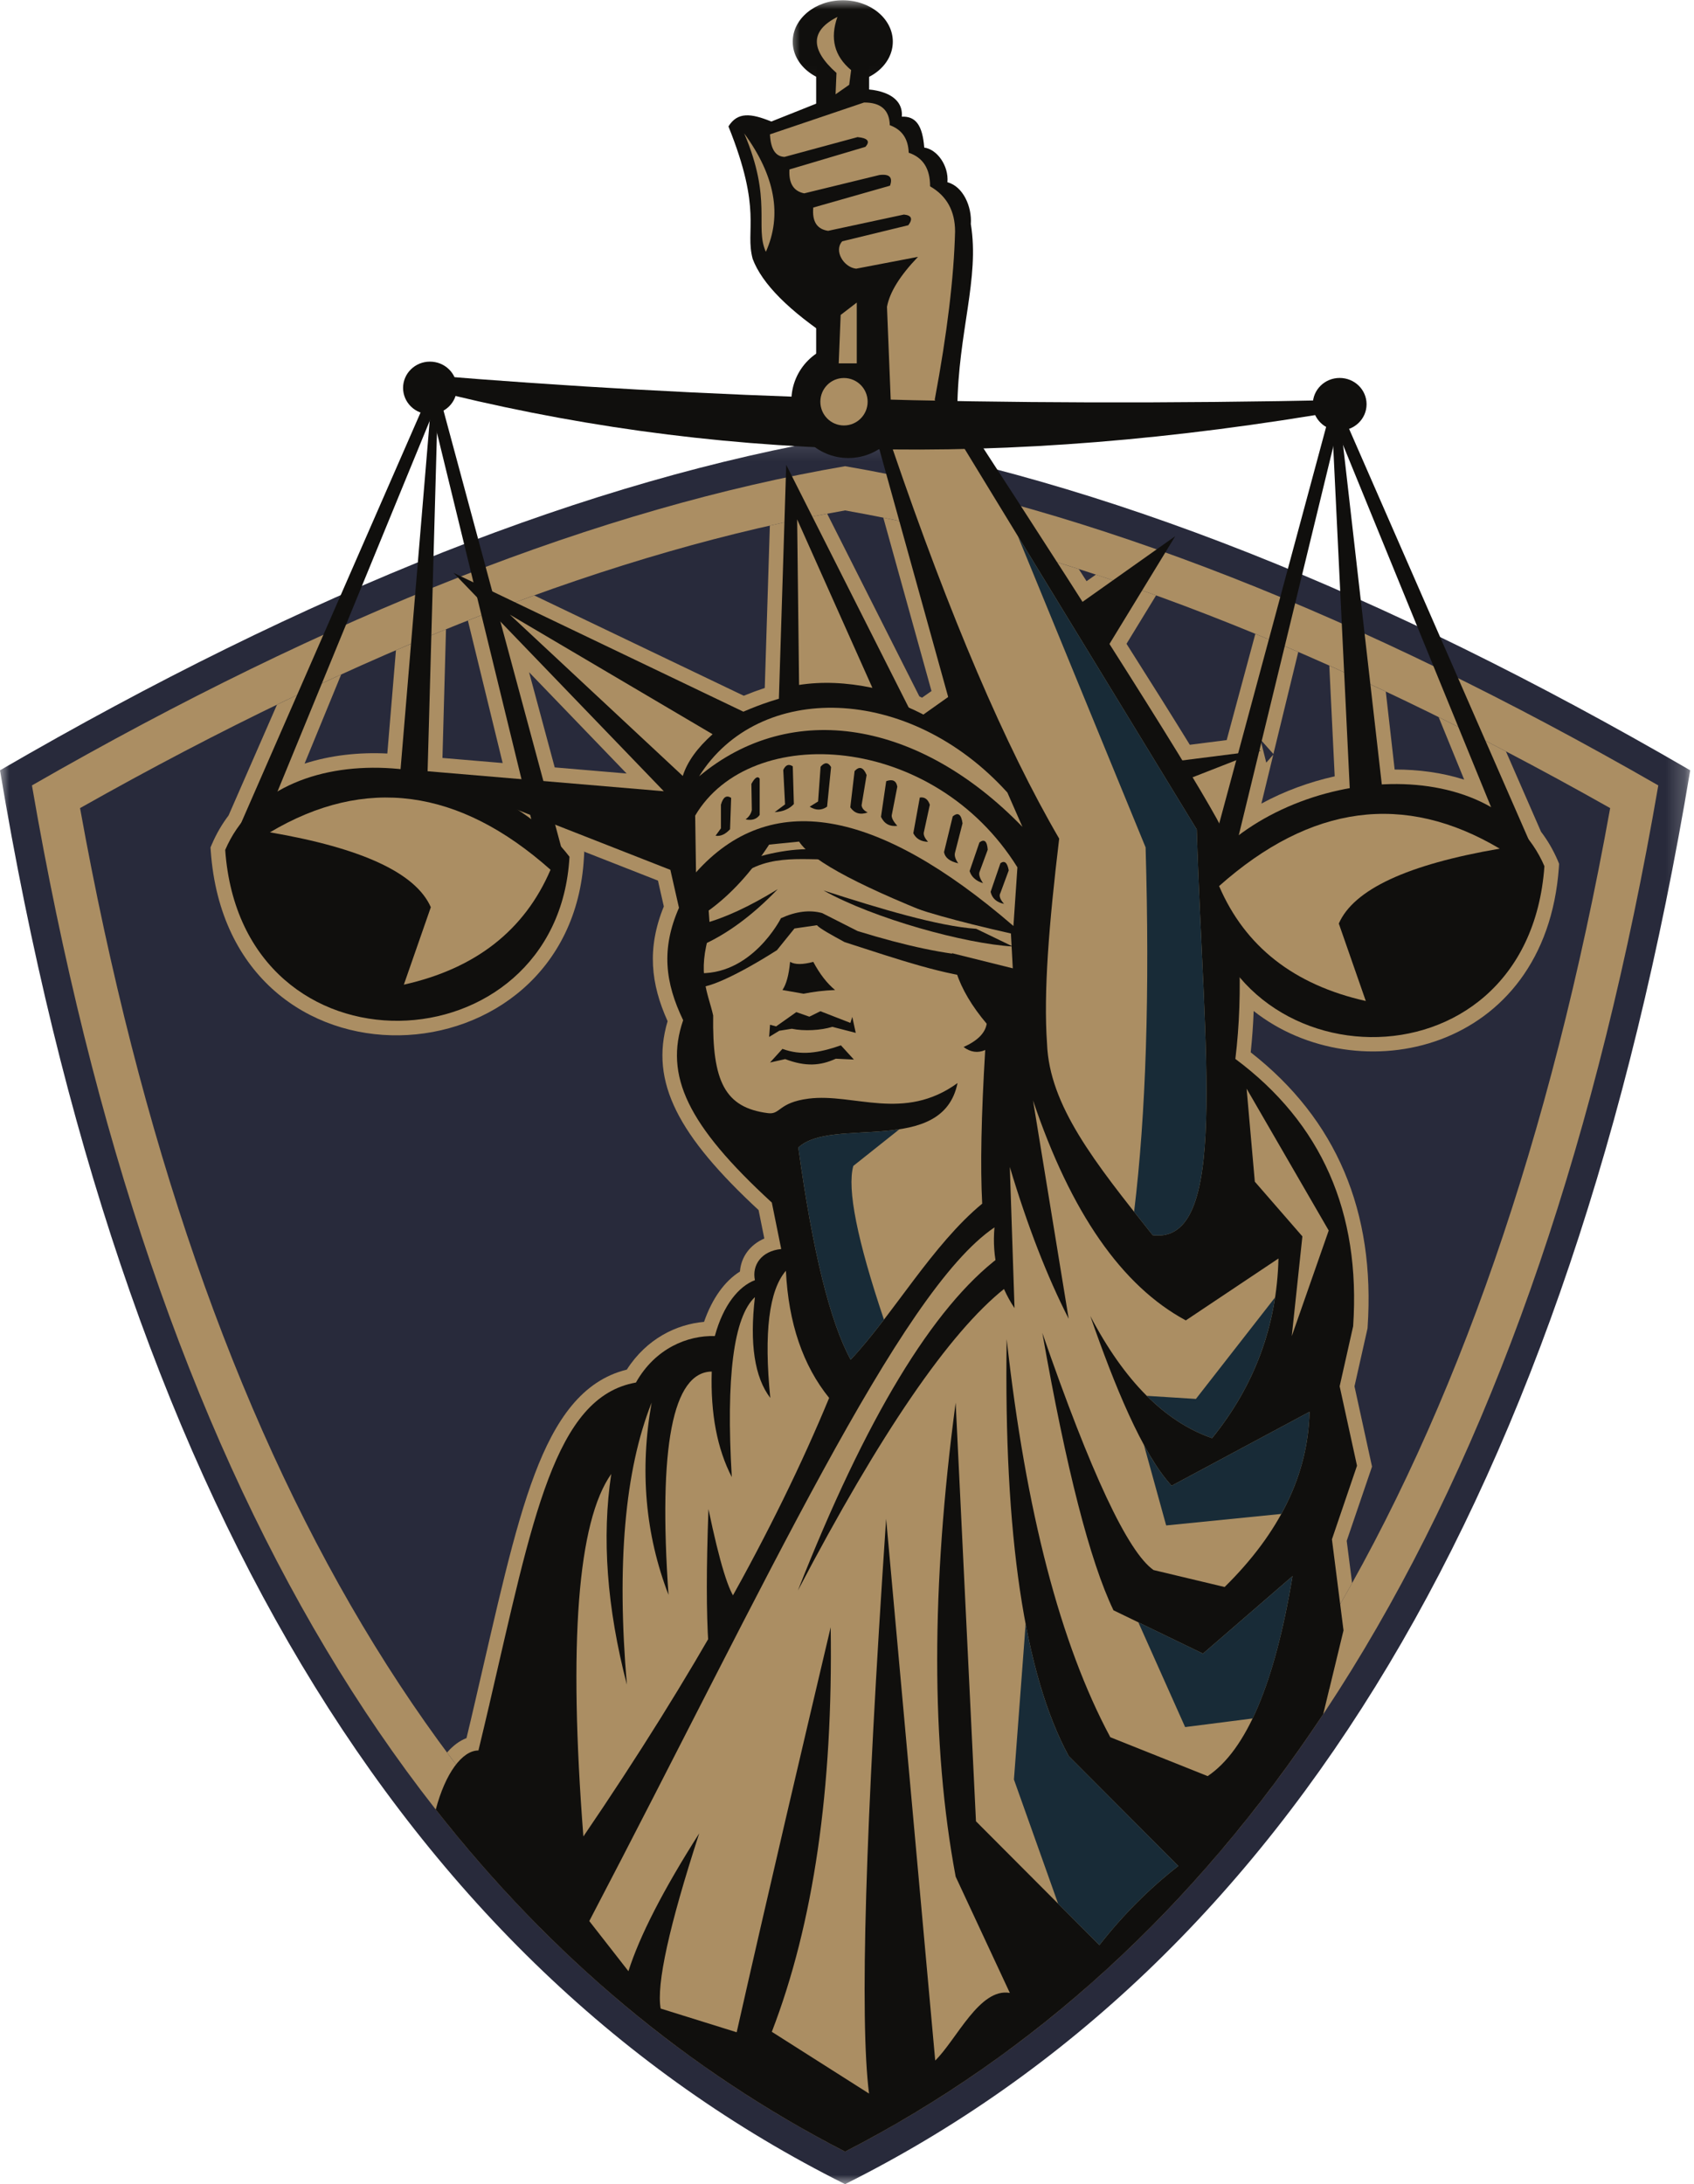 <svg width="90" height="116" viewBox="0 0 90 116" fill="none" xmlns="http://www.w3.org/2000/svg">
<mask id="mask0_2_974" style="mask-type:luminance" maskUnits="userSpaceOnUse" x="0" y="23" width="90" height="93">
<path d="M0 23.118H89.796V116H0V23.118Z" fill="white"/>
</mask>
<g mask="url(#mask0_2_974)">
<path fill-rule="evenodd" clip-rule="evenodd" d="M44.898 23.193C58.42 25.474 73.389 31.379 89.799 40.911C83.405 79.213 68.439 104.246 44.898 116C21.36 104.246 6.394 79.213 0 40.911C16.41 31.379 31.376 25.474 44.898 23.193Z" fill="#282A3B"/>
</g>
<path fill-rule="evenodd" clip-rule="evenodd" d="M88.103 41.713C81.719 78.79 67.217 102.792 44.898 114.273C22.582 102.792 8.081 78.79 1.697 41.713C17.537 32.615 31.933 26.986 44.898 24.76C57.867 26.986 72.263 32.615 88.103 41.713Z" fill="#AB8E63"/>
<path fill-rule="evenodd" clip-rule="evenodd" d="M44.898 111.658C24.384 100.597 10.6 78.1 4.253 42.918C19.216 34.472 32.755 29.253 44.898 27.109C57.041 29.253 70.583 34.472 85.546 42.918C79.199 78.1 65.415 100.597 44.898 111.658Z" fill="#282A3B"/>
<path d="M31.014 45.222L31.041 45.256L31.024 45.543C30.355 57.727 12.153 58.655 11.197 45.195L11.184 45.007L11.259 44.833C11.498 44.277 11.795 43.768 12.143 43.31L14.717 37.425C15.864 36.869 17.001 36.336 18.127 35.821L16.181 40.556C17.554 40.112 19.059 39.944 20.578 40.02L21.036 34.534C21.93 34.148 22.814 33.779 23.695 33.421L23.507 40.255L26.706 40.525L24.859 32.957C26.044 32.486 27.218 32.042 28.382 31.622L39.514 36.951C39.89 36.797 40.262 36.66 40.631 36.538L40.901 27.914C41.925 27.682 42.938 27.474 43.946 27.283L48.844 36.985L48.988 37.053L49.489 36.702L46.929 27.494C50.288 28.17 53.746 29.078 57.314 30.222L57.727 30.867L58.225 30.516C59.28 30.864 60.345 31.233 61.421 31.622L59.85 34.192C61.195 36.309 62.315 38.098 63.213 39.555L65.172 39.306L66.695 33.663C67.449 33.974 68.211 34.295 68.975 34.626L67.654 40.047L66.965 39.272L67.275 40.504L67.647 40.081L67.016 42.679C68.234 42.017 69.559 41.532 70.911 41.231L70.624 35.35C71.618 35.793 72.618 36.254 73.625 36.729L74.096 40.87C75.373 40.866 76.629 41.037 77.79 41.406L76.434 38.087C77.616 38.671 78.807 39.279 80.009 39.907L81.873 44.174C82.224 44.635 82.521 45.144 82.76 45.7L82.832 45.874L82.822 46.059C82.118 55.935 72.119 58.041 66.606 53.695C66.579 54.443 66.524 55.173 66.449 55.89C71.007 59.451 73.075 64.353 72.659 70.491L72.655 70.549L71.962 73.628L72.894 77.892L71.549 81.835L71.836 84.081C64.834 96.641 55.822 105.769 44.898 111.658C36.78 107.281 29.717 101.113 23.75 93.076C24.057 92.725 24.402 92.455 24.784 92.312C24.945 91.653 25.095 91.004 25.241 90.373C26.406 85.378 27.283 81.255 28.413 78.281C29.495 75.424 30.922 73.321 33.301 72.741C34.356 71.095 35.947 70.331 37.405 70.204C37.835 68.965 38.501 68.037 39.313 67.531C39.368 66.756 39.852 66.104 40.607 65.777L40.303 64.268C36.067 60.338 34.503 57.488 35.469 54.235C34.575 52.255 34.363 50.363 35.268 48.141L34.957 46.769L31.014 45.222ZM29.471 40.757L33.291 41.081L28.109 35.701L29.471 40.757Z" fill="#AB8E63"/>
<path d="M25.419 92.967C25.62 92.141 25.808 91.335 25.993 90.55C46.257 84.924 61.131 84.655 70.617 89.731L70.3 91.042C63.442 101.369 54.965 109.094 44.898 114.273C36.551 109.978 29.297 103.932 23.152 96.105C23.658 94.186 24.552 92.967 25.419 92.967Z" fill="#100F0D"/>
<path fill-rule="evenodd" clip-rule="evenodd" d="M71.379 86.59L70.621 89.724C48.797 90.124 34.134 90.393 25.993 90.547C28.3 80.64 29.458 74.185 33.786 73.427C34.814 71.6 36.544 70.914 37.978 70.959C38.429 69.293 39.258 68.313 40.108 67.989C39.941 67.2 40.447 66.439 41.505 66.336L41.006 63.868C36.514 59.744 35.288 57.123 36.295 54.183C35.336 52.19 35.114 50.401 36.073 48.213L35.616 46.199L22.135 40.911L35.268 42.023L24.088 30.42L39.494 37.797C43.352 36.135 46.632 36.145 50.951 39.088L46.656 23.63L44.294 18.073C41.925 16.516 40.487 15.075 39.989 13.751C39.566 12.184 40.525 11.245 38.702 6.715C39.183 5.937 39.897 6.012 40.979 6.455L45.192 4.776C46.39 4.609 48.018 4.933 47.912 6.196C48.646 6.165 49.012 6.647 49.104 7.838C49.787 7.93 50.411 8.801 50.336 9.678C51.176 9.903 51.644 10.986 51.579 11.9C52.053 14.802 50.903 17.639 50.862 21.674C59.567 35.042 64.322 42.621 65.121 44.41C65.893 48.745 66.067 52.688 65.633 56.239C70.215 59.652 72.3 64.384 71.891 70.436L71.174 73.625L72.096 77.844L70.764 81.753L71.379 86.59Z" fill="#100F0D"/>
<path fill-rule="evenodd" clip-rule="evenodd" d="M41.337 38.531L41.771 24.688L48.622 38.258L62.438 28.478L54.528 41.436L67.016 39.852L54.617 44.703L41.337 38.531Z" fill="#100F0D"/>
<path d="M43.362 2.379H46.175V22.043H43.362V2.379Z" fill="#100F0D"/>
<path d="M42.044 21.292C42.044 19.612 43.399 18.253 45.072 18.253C46.745 18.253 48.1 19.612 48.1 21.292C48.1 22.968 46.745 24.326 45.072 24.326C43.399 24.326 42.044 22.968 42.044 21.292Z" fill="#100F0D"/>
<mask id="mask1_2_974" style="mask-type:luminance" maskUnits="userSpaceOnUse" x="41" y="0" width="7" height="5">
<path d="M41.88 0H47.998V4.974H41.88V0Z" fill="white"/>
</mask>
<g mask="url(#mask1_2_974)">
<path d="M42.116 2.212C42.116 0.997 43.307 0.014 44.775 0.014C46.243 0.014 47.434 0.997 47.434 2.212C47.434 3.427 46.243 4.411 44.775 4.411C43.307 4.411 42.116 3.427 42.116 2.212Z" fill="#100F0D"/>
</g>
<path fill-rule="evenodd" clip-rule="evenodd" d="M50.671 49.032C45.888 47.178 43.147 45.762 42.454 44.697L40.863 44.857C39.9 46.335 38.832 47.503 37.651 48.359L37.729 49.469C37.002 51.708 37.627 52.753 37.89 53.931C37.838 57.43 38.504 58.83 40.808 59.12C41.474 59.205 41.344 58.556 42.962 58.348C45.362 58.044 48.018 59.591 50.872 57.522C50.08 61.417 44.205 59.27 42.413 60.946C43.174 66.456 44.099 70.215 45.195 72.215C47.455 69.805 49.544 66.101 52.183 63.926C52.077 61.977 52.132 59.256 52.343 55.767C51.951 55.938 51.565 55.887 51.193 55.607C51.934 55.276 52.343 54.866 52.422 54.371C50.855 52.521 50.271 50.739 50.671 49.032Z" fill="#AB8E63"/>
<path fill-rule="evenodd" clip-rule="evenodd" d="M55.627 55.423C55.436 52.722 55.726 49.097 56.273 44.539C53.419 39.648 50.469 32.752 47.428 23.855L47.124 16.297C47.267 15.519 47.817 14.635 48.773 13.641L45.485 14.27C44.813 14.194 44.29 13.307 44.748 12.815L48.257 11.962C48.51 11.624 48.431 11.433 48.022 11.395L43.997 12.259C43.403 12.174 43.14 11.76 43.208 11.023L47.284 9.862C47.445 9.415 47.257 9.227 46.718 9.296L42.727 10.269C42.16 10.156 41.897 9.733 41.942 8.999L45.977 7.8C46.243 7.507 46.103 7.333 45.56 7.282L41.682 8.333C41.201 8.316 40.945 7.917 40.907 7.135L45.905 5.445C46.796 5.438 47.253 5.841 47.274 6.65C47.919 6.882 48.254 7.37 48.278 8.111C49.039 8.367 49.418 8.961 49.414 9.896C50.298 10.402 50.739 11.201 50.742 12.29C50.681 14.724 50.322 17.704 49.66 21.234L63.581 44.048C63.954 56.075 65.309 66.101 61.243 65.602C58.15 61.728 55.75 58.71 55.627 55.423Z" fill="#AB8E63"/>
<path fill-rule="evenodd" clip-rule="evenodd" d="M53.842 49.179C46.533 42.877 40.911 41.928 36.978 46.332L36.934 43.317C39.876 38.326 49.612 38.924 54.054 46.065L53.842 49.179Z" fill="#AB8E63"/>
<path fill-rule="evenodd" clip-rule="evenodd" d="M37.142 41.231C42.075 37.108 48.861 38.282 54.32 43.915L53.521 42.092C48.274 36.295 40.3 36.189 37.142 41.231Z" fill="#AB8E63"/>
<path fill-rule="evenodd" clip-rule="evenodd" d="M41.754 67.49C41.89 70.269 42.658 72.522 44.051 74.243C41.167 81.227 36.814 88.994 30.994 97.535C30.195 87.229 30.69 80.807 32.475 78.281C31.966 81.661 32.243 85.389 33.305 89.475C32.758 83.078 33.195 78.083 34.619 74.495C33.981 78.087 34.281 81.49 35.517 84.703C34.971 76.827 35.735 72.874 37.814 72.843C37.746 75.076 38.101 76.943 38.879 78.448C38.565 73.133 38.978 69.945 40.108 68.89C39.818 71.368 40.091 73.154 40.924 74.243C40.579 70.781 40.856 68.528 41.754 67.49Z" fill="#AB8E63"/>
<path fill-rule="evenodd" clip-rule="evenodd" d="M54.883 58.444C56.897 64.408 59.604 68.299 63.001 70.126L67.924 66.838C67.835 70.406 66.657 73.587 64.397 76.38C61.898 75.519 59.741 73.355 57.925 69.89C59.202 73.56 60.683 77.206 62.247 78.906L69.573 74.98C69.501 78.298 67.995 81.401 65.063 84.286L61.287 83.385C59.922 82.432 57.952 78.233 55.378 70.791C56.648 78.008 57.908 82.921 59.157 85.522L63.913 87.823L68.671 83.706C67.726 89.403 66.224 92.943 64.162 94.329L58.99 92.264C56.334 87.317 54.501 80.271 53.483 71.123C53.326 81.534 54.426 88.915 56.778 93.261L62.602 99.102C61.059 100.307 59.662 101.706 58.41 103.304L51.852 96.729L50.773 74.495C49.465 84.296 49.465 92.691 50.773 99.668L53.651 105.844C52.046 105.557 50.821 108.326 49.687 109.435L47.079 80.667C45.97 97.064 45.669 107.24 46.171 111.19L41.006 107.909C43.218 102.174 44.263 95.012 44.133 86.423C42.658 92.674 40.836 100.416 39.139 107.933L35.1 106.674C34.868 105.387 35.551 102.283 37.149 97.368C35.237 100.372 33.984 102.816 33.387 104.69L31.308 102.027C40.743 83.992 47.786 68.6 52.835 65.186C52.695 66.777 53.05 68.204 53.9 69.474L53.651 61.98C54.583 65.094 55.624 67.78 56.778 70.04L54.883 58.444Z" fill="#AB8E63"/>
<path fill-rule="evenodd" clip-rule="evenodd" d="M39.538 7.084C41.177 9.33 41.563 11.429 40.689 13.375C40.091 12.057 41.044 10.607 39.538 7.084Z" fill="#AB8E63"/>
<path fill-rule="evenodd" clip-rule="evenodd" d="M41.976 51.084C42.235 51.237 42.648 51.237 43.208 51.084C43.55 51.725 43.935 52.224 44.365 52.579C43.775 52.603 43.215 52.671 42.693 52.777L41.57 52.579C41.778 52.275 41.911 51.78 41.976 51.084Z" fill="#100F0D"/>
<path fill-rule="evenodd" clip-rule="evenodd" d="M45.181 54.327L43.587 53.706L43 53.996L42.307 53.753L41.235 54.511L40.911 54.426L40.863 55.071L41.402 54.743L42.068 54.637C42.723 54.774 43.624 54.723 44.218 54.535L45.465 54.856L45.28 54.009L45.181 54.327Z" fill="#100F0D"/>
<path fill-rule="evenodd" clip-rule="evenodd" d="M44.676 55.518C43.471 55.935 42.563 56.068 41.569 55.706L40.911 56.43L41.716 56.249C42.802 56.658 43.577 56.607 44.406 56.228L45.366 56.273L44.676 55.518Z" fill="#100F0D"/>
<path fill-rule="evenodd" clip-rule="evenodd" d="M40.361 41.354V43.28C40.2 43.508 39.951 43.587 39.613 43.519C39.801 43.372 39.91 43.205 39.944 43.017L39.92 41.634C40.105 41.293 40.255 41.201 40.361 41.354Z" fill="#100F0D"/>
<path fill-rule="evenodd" clip-rule="evenodd" d="M41.614 40.894L41.709 42.72L41.157 43.133C41.59 43.109 41.931 42.969 42.177 42.703L42.119 40.699C41.904 40.559 41.737 40.62 41.614 40.894Z" fill="#100F0D"/>
<path fill-rule="evenodd" clip-rule="evenodd" d="M43.597 40.719L43.464 42.566L43.017 42.843C43.338 43.048 43.649 43.048 43.942 42.843L44.154 40.74C44.004 40.477 43.816 40.47 43.597 40.719Z" fill="#100F0D"/>
<path fill-rule="evenodd" clip-rule="evenodd" d="M45.403 40.952L45.175 42.88C45.4 43.201 45.707 43.29 46.1 43.15C45.902 43.054 45.792 42.925 45.775 42.768L46.042 41.16C45.871 40.747 45.659 40.675 45.403 40.952Z" fill="#100F0D"/>
<path fill-rule="evenodd" clip-rule="evenodd" d="M47.083 41.488L46.806 43.382C46.98 43.751 47.271 43.911 47.673 43.86C47.434 43.597 47.339 43.392 47.387 43.246L47.673 41.781C47.619 41.464 47.421 41.365 47.083 41.488Z" fill="#100F0D"/>
<path fill-rule="evenodd" clip-rule="evenodd" d="M48.868 42.358L48.523 44.253C48.667 44.543 48.926 44.697 49.305 44.71C49.141 44.526 49.066 44.369 49.077 44.232L49.401 42.74C49.298 42.443 49.121 42.317 48.868 42.358Z" fill="#100F0D"/>
<path fill-rule="evenodd" clip-rule="evenodd" d="M50.616 43.362L50.155 45.256C50.206 45.55 50.456 45.748 50.91 45.85C50.756 45.632 50.698 45.448 50.736 45.294L51.138 43.727C51.07 43.242 50.896 43.119 50.616 43.362Z" fill="#100F0D"/>
<path fill-rule="evenodd" clip-rule="evenodd" d="M52.036 44.741L51.514 46.263C51.609 46.571 51.849 46.786 52.227 46.905C52.06 46.653 51.995 46.458 52.036 46.322L52.477 45.127C52.443 44.673 52.296 44.543 52.036 44.741Z" fill="#100F0D"/>
<path fill-rule="evenodd" clip-rule="evenodd" d="M38.845 42.375L38.787 44.041C38.538 44.311 38.282 44.427 38.016 44.386L38.302 43.993V42.74C38.415 42.334 38.596 42.211 38.845 42.375Z" fill="#100F0D"/>
<path fill-rule="evenodd" clip-rule="evenodd" d="M53.152 45.844L52.63 47.366C52.709 47.711 52.948 47.923 53.344 48.005C53.125 47.762 53.064 47.568 53.152 47.421L53.593 46.226C53.518 45.813 53.371 45.687 53.152 45.844Z" fill="#100F0D"/>
<path fill-rule="evenodd" clip-rule="evenodd" d="M42.351 27.583L46.349 36.531C44.959 36.241 43.662 36.189 42.454 36.377L42.351 27.583Z" fill="#AB8E63"/>
<path fill-rule="evenodd" clip-rule="evenodd" d="M27.085 32.642L37.859 38.995C37.039 39.726 36.51 40.464 36.275 41.211L27.085 32.642Z" fill="#AB8E63"/>
<path fill-rule="evenodd" clip-rule="evenodd" d="M44.492 0.898C44.086 2.038 44.328 2.98 45.219 3.724L45.117 4.503L44.393 5.008L44.441 3.875C43.034 2.622 43.051 1.628 44.492 0.898Z" fill="#AB8E63"/>
<path fill-rule="evenodd" clip-rule="evenodd" d="M44.663 16.727L44.56 19.298H45.519V16.069L44.663 16.727Z" fill="#AB8E63"/>
<path fill-rule="evenodd" clip-rule="evenodd" d="M30.256 45.502C29.635 56.785 12.85 57.573 11.965 45.14C14.69 38.791 25.856 39.764 30.256 45.502Z" fill="#100F0D"/>
<path d="M21.415 20.602C21.415 19.831 22.053 19.206 22.841 19.206C23.634 19.206 24.272 19.831 24.272 20.602C24.272 21.374 23.634 21.998 22.841 21.998C22.053 21.998 21.415 21.374 21.415 20.602Z" fill="#100F0D"/>
<path d="M28.409 44.263L22.975 21.998L13.901 44.086L12.119 45.291L23.115 20.145L29.932 45.42L28.409 44.263Z" fill="#100F0D"/>
<path fill-rule="evenodd" clip-rule="evenodd" d="M14.341 44.205C19.404 41.197 24.374 41.86 29.249 46.192C27.87 49.407 25.269 51.442 21.456 52.295L22.889 48.182C22.094 46.373 19.244 45.045 14.341 44.205Z" fill="#AB8E63"/>
<path d="M23.261 21.302L22.695 41.795L21.217 41.617L23.046 19.749L23.261 21.302Z" fill="#100F0D"/>
<path fill-rule="evenodd" clip-rule="evenodd" d="M63.763 46.366C64.384 57.652 81.169 58.437 82.053 46.004C79.329 39.658 68.163 40.631 63.763 46.366Z" fill="#100F0D"/>
<path d="M69.747 21.469C69.747 20.698 70.385 20.073 71.174 20.073C71.966 20.073 72.604 20.698 72.604 21.469C72.604 22.241 71.966 22.865 71.174 22.865C70.385 22.865 69.747 22.241 69.747 21.469Z" fill="#100F0D"/>
<path d="M64.087 46.287L70.904 21.012L81.9 46.154L80.115 45.058L71.041 22.865L65.517 45.584L64.087 46.287Z" fill="#100F0D"/>
<path fill-rule="evenodd" clip-rule="evenodd" d="M79.677 45.072C74.615 42.065 69.644 42.727 64.769 47.059C66.149 50.271 68.747 52.306 72.563 53.163L71.129 49.049C71.921 47.24 74.772 45.912 79.677 45.072Z" fill="#AB8E63"/>
<path d="M71.143 21.776L73.519 42.587L71.758 42.85L70.757 22.166L71.143 21.776Z" fill="#100F0D"/>
<path fill-rule="evenodd" clip-rule="evenodd" d="M52.377 51.975C50.292 51.845 47.666 50.934 44.874 50.036C44.229 49.684 43.556 49.319 43.403 49.138L42.208 49.312L41.276 50.466C38.654 52.128 37.104 52.664 36.947 52.333V51.678C39.921 51.9 41.491 48.766 41.491 48.766C42.283 48.404 43.014 48.312 43.679 48.493L45.564 49.449C48.138 50.244 50.258 50.691 51.917 50.787L52.377 51.975Z" fill="#100F0D"/>
<path fill-rule="evenodd" clip-rule="evenodd" d="M44.331 45.642C42.553 45.687 40.515 45.28 38.91 46.861L39.675 45.683C41.027 45.253 42.484 44.963 43.983 45.161L44.331 45.642Z" fill="#100F0D"/>
<path fill-rule="evenodd" clip-rule="evenodd" d="M37.316 49.07C38.48 48.766 39.815 48.151 41.32 47.223C39.968 48.629 38.599 49.636 37.213 50.237L37.316 49.07Z" fill="#100F0D"/>
<path fill-rule="evenodd" clip-rule="evenodd" d="M47.653 47.871C48.762 48.346 50.78 48.916 53.709 49.578L53.808 51.428L50.534 50.613L47.653 47.871Z" fill="#AB8E63"/>
<path fill-rule="evenodd" clip-rule="evenodd" d="M51.865 49.329C49.858 49.192 46.779 48.271 43.748 47.291C46.434 48.793 51.272 50.121 53.808 50.268L51.865 49.329Z" fill="#100F0D"/>
<path fill-rule="evenodd" clip-rule="evenodd" d="M53.112 66.749C49.565 69.419 45.99 75.328 42.389 84.477C46.776 76.11 50.439 70.761 53.378 68.429L53.112 66.749Z" fill="#100F0D"/>
<path fill-rule="evenodd" clip-rule="evenodd" d="M39.139 84.999C38.733 84.617 38.234 83.002 37.64 80.148C37.524 83.258 37.524 85.665 37.64 87.379L39.139 84.999Z" fill="#100F0D"/>
<path fill-rule="evenodd" clip-rule="evenodd" d="M66.231 57.819L66.667 62.759L69.194 65.664L68.63 70.962L70.593 65.353L66.231 57.819Z" fill="#AB8E63"/>
<path fill-rule="evenodd" clip-rule="evenodd" d="M22.756 19.923C37.326 21.121 52.698 21.637 71.395 21.241L71.515 21.77C53.152 24.955 37.695 24.494 22.561 20.626L22.756 19.923Z" fill="#100F0D"/>
<path d="M43.584 21.336C43.584 20.64 44.143 20.076 44.836 20.076C45.533 20.076 46.096 20.64 46.096 21.336C46.096 22.032 45.533 22.596 44.836 22.596C44.143 22.596 43.584 22.032 43.584 21.336Z" fill="#AB8E63"/>
<path d="M60.253 64.356C60.885 59.167 61.09 52.715 60.864 45.004L54.078 28.474L63.582 44.048C63.954 56.075 65.309 66.101 61.243 65.603C60.905 65.179 60.574 64.763 60.253 64.356Z" fill="#182B37"/>
<path d="M47.782 59.977L45.335 61.922C44.997 63.145 45.54 65.865 46.963 70.085C46.379 70.85 45.792 71.58 45.195 72.215C44.099 70.215 43.174 66.456 42.413 60.946C43.44 59.987 45.803 60.28 47.782 59.977Z" fill="#182B37"/>
<path d="M56.218 101.109L53.869 94.51L54.491 86.246C55.033 89.11 55.798 91.452 56.778 93.261L62.602 99.102C61.059 100.307 59.663 101.707 58.41 103.304L56.218 101.109ZM66.552 91.267L62.964 91.725L60.478 86.16L63.913 87.823L68.671 83.706C68.142 86.904 67.436 89.424 66.552 91.267ZM68.074 80.405L61.957 81.016L60.775 76.738C61.253 77.619 61.745 78.36 62.247 78.906L69.573 74.98C69.532 76.858 69.033 78.667 68.074 80.405ZM60.926 74.133L63.537 74.297L67.743 68.907C67.326 71.648 66.214 74.137 64.397 76.38C63.155 75.953 61.998 75.202 60.926 74.133Z" fill="#182B37"/>
</svg>
